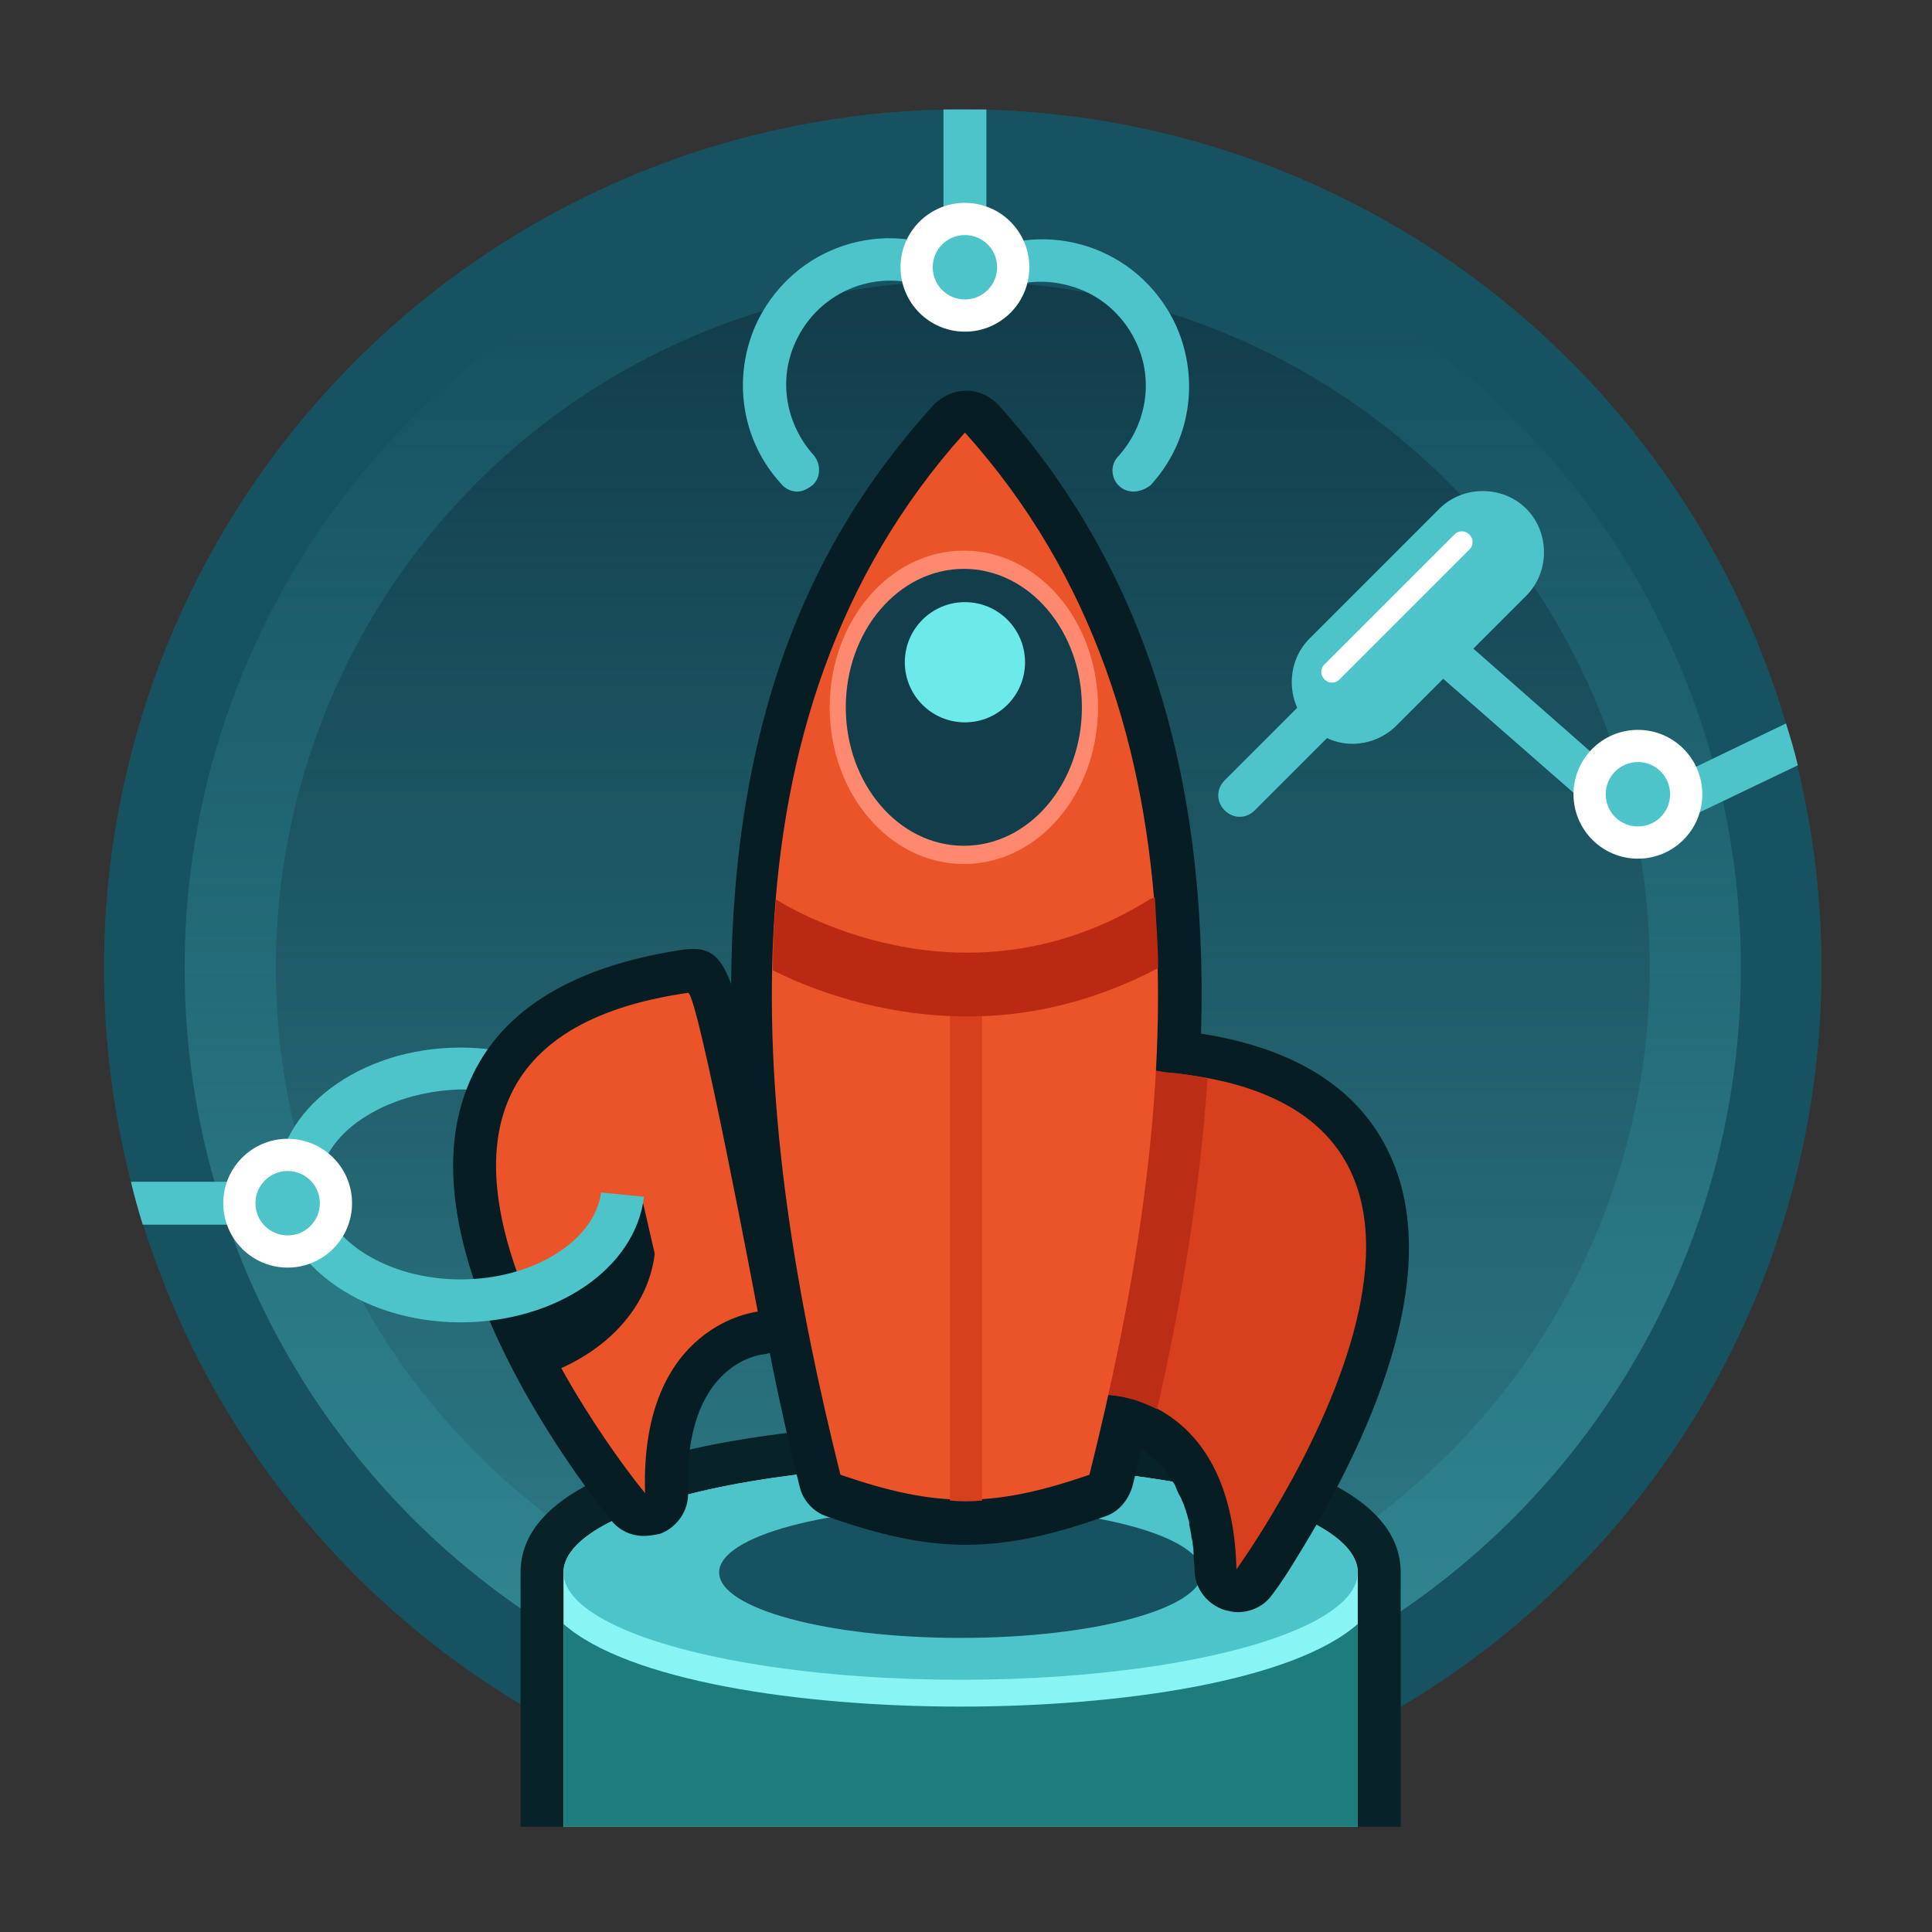 <svg id="Layer_1" xmlns="http://www.w3.org/2000/svg" viewBox="0 0 180 180"><rect x="0" y="0" width="180" height="180" fill="#333333" stroke="none"/><style>.st0{fill:#175260}.st1{fill:#4dc3ca}.st2{fill:#123e4c}.st3{opacity:.65;fill:url(#SVGID_1_);enable-background:new}.st4{fill:#fff}.st5{fill:#082328}.st6{fill:#89f4f4}.st7{fill:#1d7c7c}.st8{fill:#061e23}.st9{fill:#d8401d}.st10{fill:none}.st11{fill:#bc2d15}.st12{fill:#eb5329}.st13{fill:#ba2a13}.st14{fill:#ff896e}.st15{fill:#6ceaea}</style><circle class="st0" cx="89.7" cy="90.2" r="80"/><circle class="st0" cx="89.7" cy="90.2" r="80"/><path class="st1" d="M89.9 25.2c1.1 0 2-.9 2-2v-13h-4v13c0 1.1.9 2 2 2z"/><circle class="st2" cx="89.7" cy="90.2" r="64"/><linearGradient id="SVGID_1_" gradientUnits="userSpaceOnUse" x1="89.696" y1="-24.985" x2="89.696" y2="149.841" gradientTransform="matrix(1 0 0 -1 0 179.89)"><stop offset="0" stop-color="#4dc3ca"/><stop offset="1" stop-color="#4dc3ca" stop-opacity="0"/></linearGradient><circle class="st3" cx="89.7" cy="90.2" r="72.5"/><path class="st1" d="M126 69.3c-1.5 0-2.9-.6-4-1.7-2.2-2.2-2.2-5.9 0-8.1l12.1-12.1c2.2-2.2 5.9-2.2 8.1 0s2.2 5.9 0 8.1l-12.1 12.1c-1.1 1.1-2.6 1.7-4.1 1.7z"/><path class="st1" d="M115.5 76.1c-.5 0-1-.2-1.4-.6-.8-.8-.8-2 0-2.8l6.9-6.9c.8-.8 2-.8 2.8 0 .8.8.8 2 0 2.8l-6.9 6.9c-.4.4-.9.6-1.4.6zM105.6 45.8c-.5 0-1-.2-1.3-.5-.8-.7-.9-2-.1-2.8 2.6-2.9 3.3-7 1.7-10.5-1.1-2.4-3-4.2-5.4-5.1s-5.1-.9-7.4.2c-1 .4-2.2 0-2.6-1-.5-1 0-2.2 1-2.6 3.3-1.5 7.1-1.6 10.5-.3 3.4 1.3 6.1 3.9 7.6 7.2 2.2 5 1.3 10.8-2.4 14.8-.5.4-1.1.6-1.6.6zM74.3 45.8c-.5 0-1.1-.2-1.5-.7-3.7-4-4.6-9.8-2.4-14.8 1.5-3.3 4.2-5.9 7.6-7.2 3.4-1.3 7.1-1.2 10.5.3 1 .5 1.5 1.6 1 2.6s-1.6 1.5-2.6 1c-4.9-2.2-10.6 0-12.8 4.9-1.6 3.5-.9 7.6 1.7 10.5.7.8.7 2.1-.1 2.8-.5.4-1 .6-1.4.6z"/><circle class="st4" cx="89.9" cy="24.9" r="6"/><circle class="st1" cx="89.9" cy="24.9" r="3"/><path class="st1" d="M29.8 110.4h-4c0-7 7.7-12.8 17.1-12.8 3.9 0 7.6 1 10.6 2.7l-2 3.4c-2.4-1.4-5.4-2.2-8.6-2.2-7.1.2-13.1 4.2-13.1 8.9z"/><path class="st4" d="M124.1 63.6c-.3 0-.5-.1-.7-.3-.4-.4-.4-1 0-1.4l12.1-12.1c.4-.4 1-.4 1.4 0 .4.4.4 1 0 1.4l-12.1 12.1c-.2.2-.4.3-.7.3z"/><g><path class="st5" d="M56.5 170.2v-23.4c1.7-2.3 13.8-6.3 33-6.3s31.3 4 33 6.3v23.4h8v-23.7c0-13.6-36.8-14-41-14s-41 .4-41 14v23.7h8z"/><path class="st6" d="M126.5 170.2v-23.7c0-5.5-16.6-10-37-10s-37 4.5-37 10v23.7h74z"/><path class="st7" d="M126.5 170.2v-18.9c-6 5.3-22 7.7-37 7.7s-31-2.4-37-7.7v18.9h74z"/><ellipse class="st1" cx="89.5" cy="146.5" rx="37" ry="10"/><ellipse class="st0" cx="89.5" cy="146.5" rx="22.5" ry="6.1"/><g><path class="st8" d="M129.5 107.6c-2.8-6.1-8.7-9.9-17.6-11.3.7-24.5-5.5-43.7-18.9-58.6-.8-.8-1.8-1.3-3-1.3-1.1 0-2.2.5-3 1.3-12.6 14-27.7 39.7-12.5 100.8.3 1.3 1.3 2.4 2.6 2.8 9.9 3.5 15.9 3.5 25.8 0 1.3-.4 2.2-1.5 2.6-2.8.3-1.2.6-2.3.8-3.5 0 0 .1 0 .1.1h.1c.1.1.2.1.2.1.1 0 .1.1.2.2.4.3.8.7 1.3 1.1.1.1.2.2.4.5l.7 1.1c.1.1.2.3.3.6.1.2.2.5.4.8.1.2.2.5.3.7l.1.3c.1.2.1.4.2.6l.1.4c.1.2.1.4.1.6l.1.4c0 .2.1.4.1.7l.1.4c0 .3.1.6.1 1v.3c0 .4.1.9.1 1.4 0 1.7 1.2 3.2 2.8 3.7.4.1.8.2 1.2.2 1.3 0 2.5-.6 3.2-1.6 0 0 .8-1 1.9-2.8 5.7-9.1 14.7-26.1 9.1-38.2z"/><path class="st8" d="M60 143.1c-1.2 0-2.3-.5-3.1-1.5-2-2.5-19.5-24.6-13.4-40.2 2.7-7 9.5-11.3 20-12.9 4.3-.6 4.7 1.5 8.1 18 1.5 7.5 2.9 15 2.9 15 .2 1.1-.1 2.2-.7 3.1-.7.9-1.7 1.5-2.8 1.6-.7.1-7.3 1.3-6.9 12.8.1 1.7-1 3.3-2.6 3.9-.5.1-1 .2-1.5.2zm1.4-46c-5.6 1.3-9.1 3.7-10.4 7.2-2.6 6.7 2 16.9 6.7 24.4 1.9-4.9 5.3-7.8 8.4-9.3-1.8-8.8-3.7-17.8-4.7-22.3zm3.2-.7zm-.5-3.9z"/></g><g><path class="st9" d="M108.5 99.9c37.9 3.3 6.7 46.3 6.7 46.3-.4-15.8-11.5-16.2-11.5-16.2l-8.8-1 8.7-28.2 2.6-1.3 2.3.4z"/><path class="st10" d="M112.6 100.5c-.6 10.4-2.4 20.9-4.7 30.8 3.2 1.7 7 5.7 7.3 14.9 0 0 28.8-39.7-2.6-45.7z"/><path class="st11" d="M108.5 99.9l-2.4-.4-2.6 1.3-8.7 28.2 8.8 1s1.9.1 4.2 1.3c2.3-10 4-20.4 4.7-30.8-1.2-.3-2.6-.5-4-.6z"/><path class="st12" d="M89.9 40.3c-24.1 26.8-19.6 65-11.6 97.1 9 3.1 14.2 3.1 23.2 0 8-32 12.5-70.3-11.6-97.1zM64.1 92.5c.9-.1 6.5 29.7 6.5 29.7s-11 1.1-10.5 16.9c-.1 0-33.7-41.2 4-46.6z"/><path class="st9" d="M90 91c-.8 0-1.5.7-1.5 1.5v47.3c1 .1 2 .1 3 0V92.5c0-.8-.7-1.5-1.5-1.5z"/><path class="st13" d="M107.1 83.8c-17.5 10.9-34 .5-34.8 0-.2 2.2-.3 4.4-.3 6.6 3.6 1.8 10.1 4.3 18.2 4.3 5.4 0 11.4-1.2 17.7-4.5 0-2.2-.2-4.4-.3-6.6-.2.1-.4.1-.5.2z"/><ellipse class="st14" cx="89.8" cy="65.9" rx="12.5" ry="14.6"/><ellipse class="st2" cx="89.8" cy="65.9" rx="11" ry="12.9"/><g><circle class="st15" cx="89.9" cy="61.7" r="5.6"/></g></g></g><g><path class="st8" d="M59.8 111.6l-3.3 1.8-.7 3.6-8.6 2.9 3.5 8.2c5.7-2 9.7-6.2 10.3-11.3l-1.2-5.2z"/></g><g><path class="st1" d="M42.9 123.2c-9.4 0-17.1-5.7-17.1-12.8h4c0 4.8 6 8.8 13.1 8.8 6.8 0 12.5-3.6 13.1-8.1l4 .4c-.8 6.7-8.2 11.7-17.1 11.7z"/></g><g><path class="st1" d="M135.3 58.7c-.8-.7-2.1-.6-2.8.2-.7.8-.6 2.1.2 2.8l18.4 16.1c.4.3.8.5 1.3.5.3 0 .6-.1.9-.2l14.2-6.8c-.3-1.3-.7-2.6-1.1-3.9L152.7 74l-17.4-15.3z"/></g><g><circle class="st4" cx="152.6" cy="74" r="6"/></g><g><circle class="st1" cx="152.6" cy="74" r="3"/></g><g><path class="st1" d="M31.4 112.1c0-1.1-.9-2-2-2H12.2c.3 1.3.7 2.7 1.1 4h16c1.2 0 2.1-.9 2.1-2z"/></g><g><circle class="st4" cx="26.8" cy="112.1" r="6"/><circle class="st1" cx="26.8" cy="112.1" r="3"/></g></svg>
